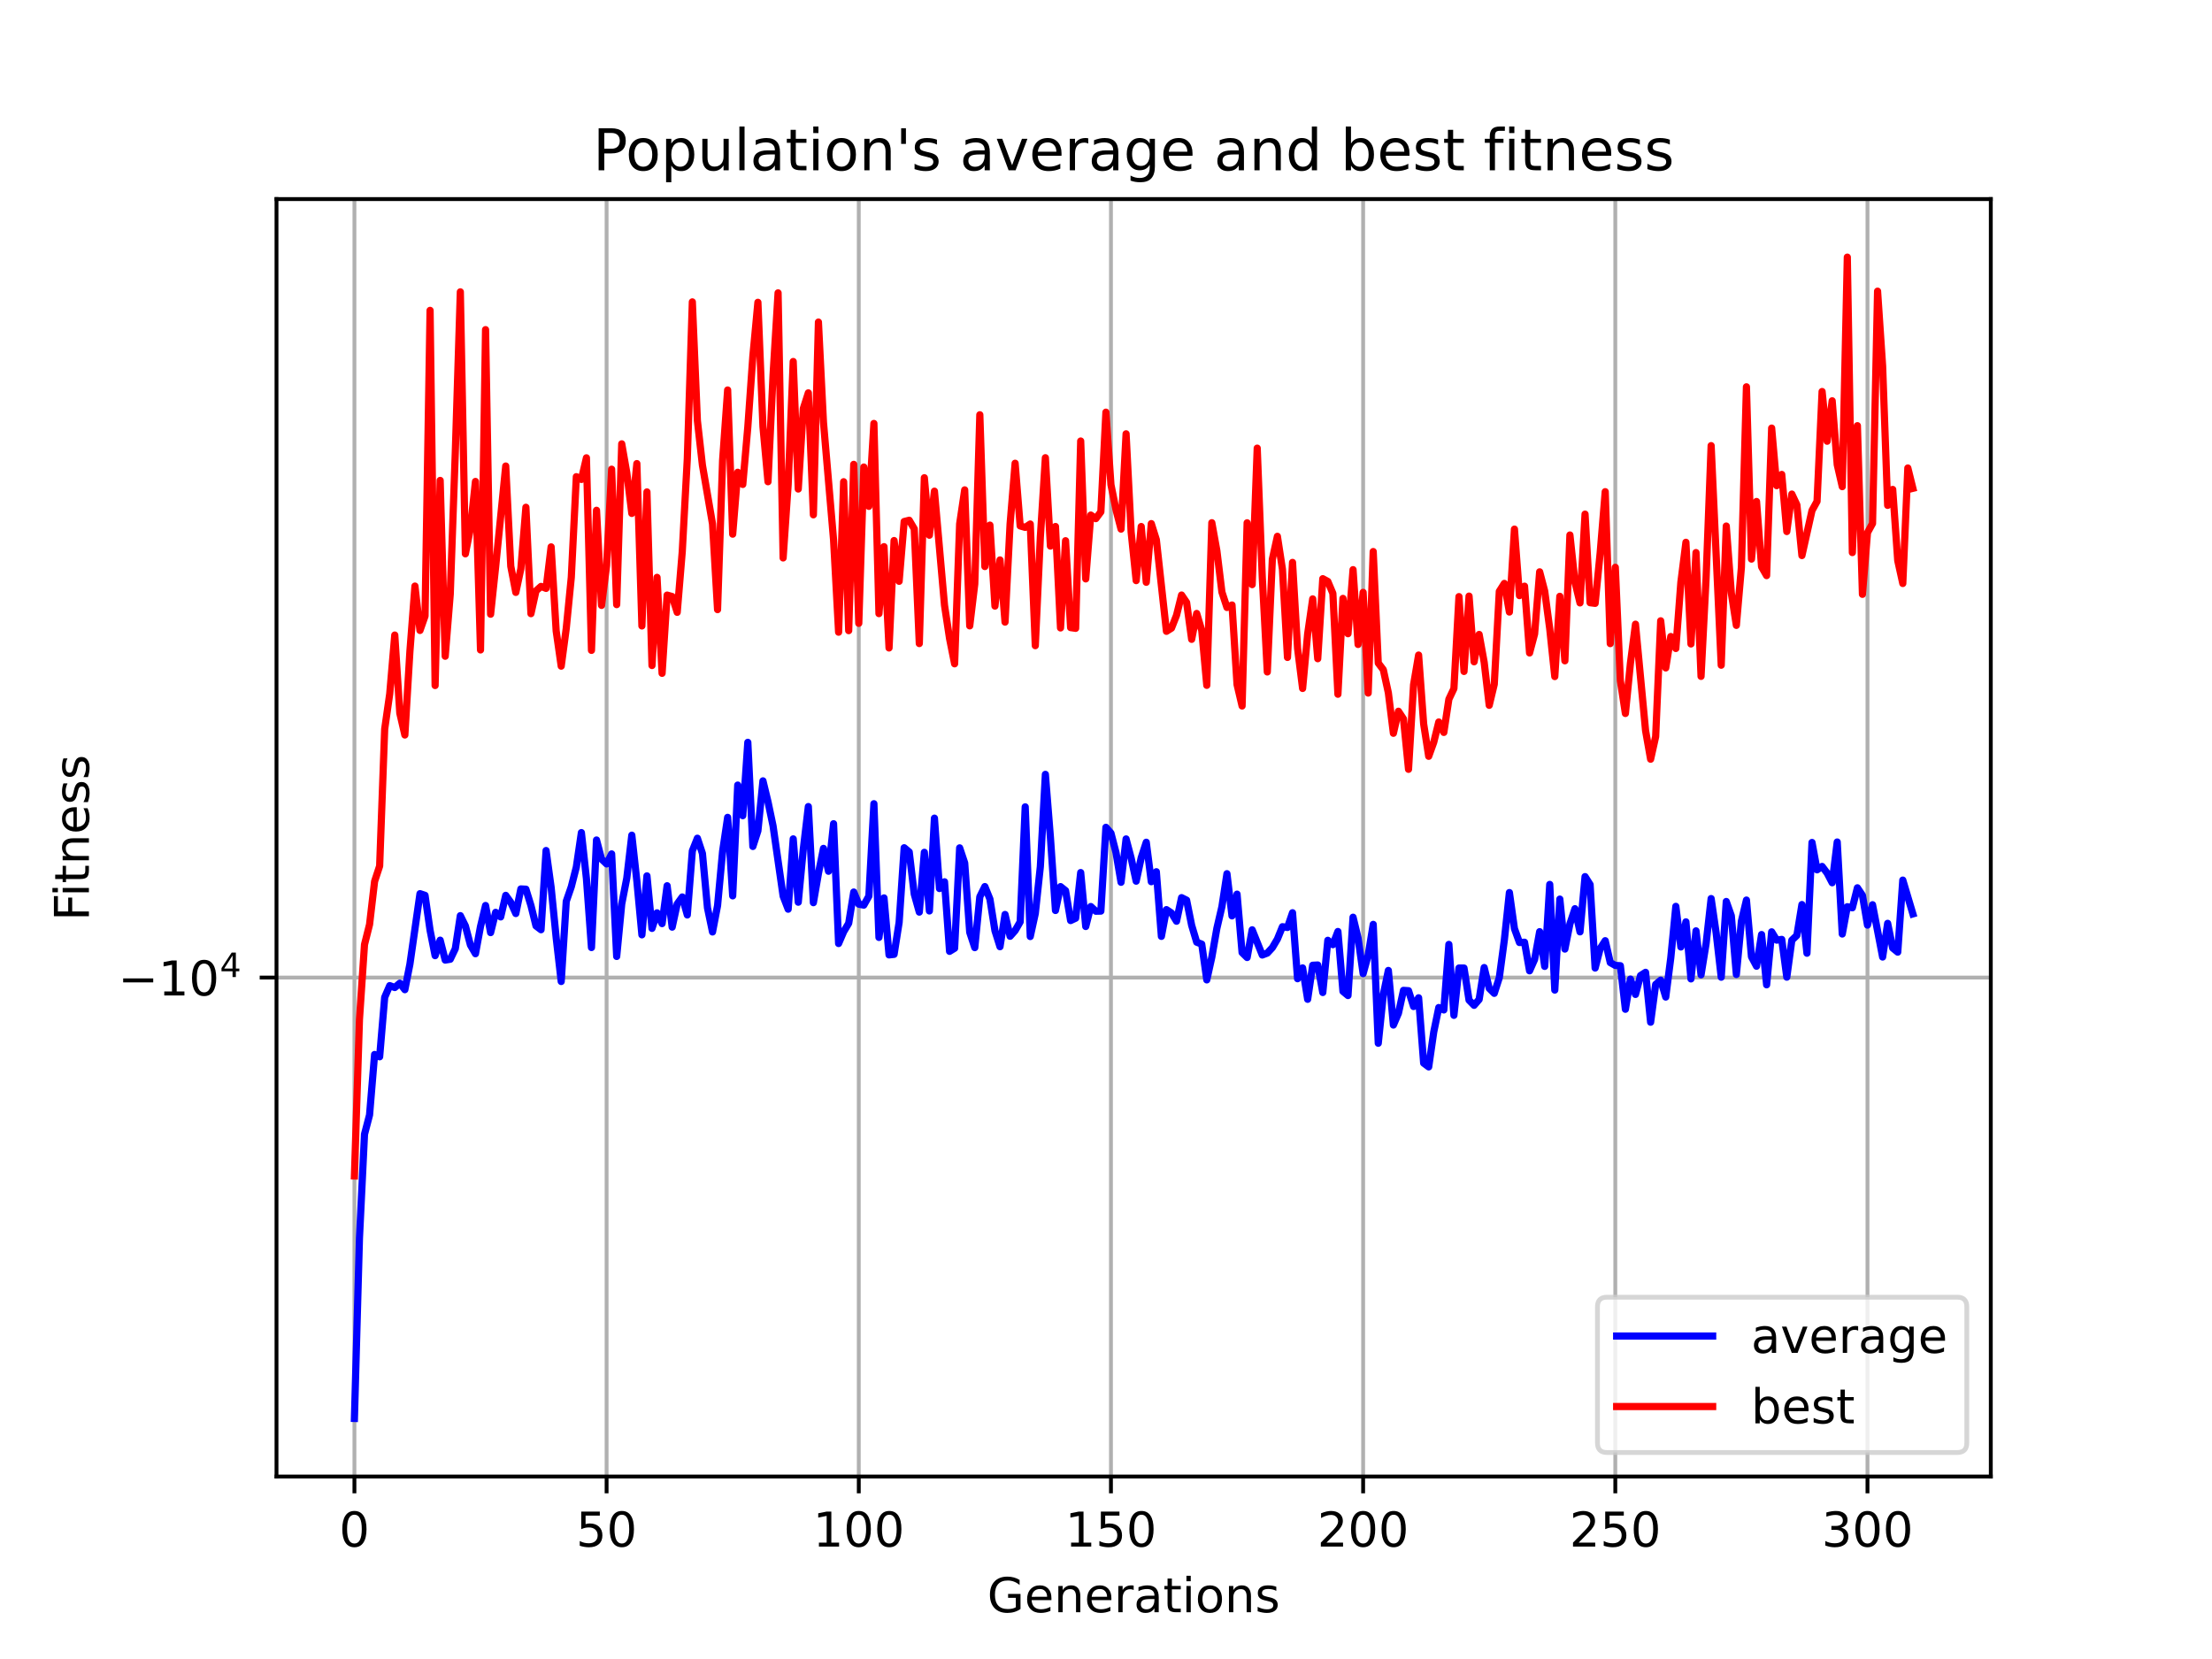 <?xml version="1.0" encoding="utf-8" standalone="no"?>
<!DOCTYPE svg PUBLIC "-//W3C//DTD SVG 1.1//EN"
  "http://www.w3.org/Graphics/SVG/1.1/DTD/svg11.dtd">
<!-- Created with matplotlib (https://matplotlib.org/) -->
<svg height="345.6pt" version="1.1" viewBox="0 0 460.8 345.6" width="460.8pt" xmlns="http://www.w3.org/2000/svg" xmlns:xlink="http://www.w3.org/1999/xlink">
 <defs>
  <style type="text/css">*{stroke-linecap:butt;stroke-linejoin:round;}</style>
 </defs>
 <g id="figure_1">
  <g id="patch_1">
   <path d="M 0 345.6 
L 460.8 345.6 
L 460.8 0 
L 0 0 
z
" style="fill:#ffffff;"/>
  </g>
  <g id="axes_1">
   <g id="patch_2">
    <path d="M 57.6 307.584 
L 414.72 307.584 
L 414.72 41.472 
L 57.6 41.472 
z
" style="fill:#ffffff;"/>
   </g>
   <g id="matplotlib.axis_1">
    <g id="xtick_1">
     <g id="line2d_1">
      <path clip-path="url(#p116de0686d)" d="M 73.833 307.584 
L 73.833 41.472 
" style="fill:none;stroke:#b0b0b0;stroke-linecap:square;stroke-width:0.8;"/>
     </g>
     <g id="line2d_2">
      <defs>
       <path d="M 0 0 
L 0 3.5 
" id="ma8dbb7204b" style="stroke:#000000;stroke-width:0.8;"/>
      </defs>
      <g>
       <use style="stroke:#000000;stroke-width:0.8;" x="73.833" xlink:href="#ma8dbb7204b" y="307.584"/>
      </g>
     </g>
     <g id="text_1">
      <!-- 0 -->
      <g transform="translate(70.651 322.182)scale(0.1 -0.1)">
       <defs>
        <path d="M 31.781 66.406 
Q 24.172 66.406 20.328 58.906 
Q 16.5 51.422 16.5 36.375 
Q 16.5 21.391 20.328 13.891 
Q 24.172 6.391 31.781 6.391 
Q 39.453 6.391 43.281 13.891 
Q 47.125 21.391 47.125 36.375 
Q 47.125 51.422 43.281 58.906 
Q 39.453 66.406 31.781 66.406 
z
M 31.781 74.219 
Q 44.047 74.219 50.516 64.516 
Q 56.984 54.828 56.984 36.375 
Q 56.984 17.969 50.516 8.266 
Q 44.047 -1.422 31.781 -1.422 
Q 19.531 -1.422 13.062 8.266 
Q 6.594 17.969 6.594 36.375 
Q 6.594 54.828 13.062 64.516 
Q 19.531 74.219 31.781 74.219 
z
" id="DejaVuSans-48"/>
       </defs>
       <use xlink:href="#DejaVuSans-48"/>
      </g>
     </g>
    </g>
    <g id="xtick_2">
     <g id="line2d_3">
      <path clip-path="url(#p116de0686d)" d="M 126.366 307.584 
L 126.366 41.472 
" style="fill:none;stroke:#b0b0b0;stroke-linecap:square;stroke-width:0.8;"/>
     </g>
     <g id="line2d_4">
      <g>
       <use style="stroke:#000000;stroke-width:0.8;" x="126.366" xlink:href="#ma8dbb7204b" y="307.584"/>
      </g>
     </g>
     <g id="text_2">
      <!-- 50 -->
      <g transform="translate(120.003 322.182)scale(0.1 -0.1)">
       <defs>
        <path d="M 10.797 72.906 
L 49.516 72.906 
L 49.516 64.594 
L 19.828 64.594 
L 19.828 46.734 
Q 21.969 47.469 24.109 47.828 
Q 26.266 48.188 28.422 48.188 
Q 40.625 48.188 47.75 41.5 
Q 54.891 34.812 54.891 23.391 
Q 54.891 11.625 47.562 5.094 
Q 40.234 -1.422 26.906 -1.422 
Q 22.312 -1.422 17.547 -0.641 
Q 12.797 0.141 7.719 1.703 
L 7.719 11.625 
Q 12.109 9.234 16.797 8.062 
Q 21.484 6.891 26.703 6.891 
Q 35.156 6.891 40.078 11.328 
Q 45.016 15.766 45.016 23.391 
Q 45.016 31 40.078 35.438 
Q 35.156 39.891 26.703 39.891 
Q 22.75 39.891 18.812 39.016 
Q 14.891 38.141 10.797 36.281 
z
" id="DejaVuSans-53"/>
       </defs>
       <use xlink:href="#DejaVuSans-53"/>
       <use x="63.623" xlink:href="#DejaVuSans-48"/>
      </g>
     </g>
    </g>
    <g id="xtick_3">
     <g id="line2d_5">
      <path clip-path="url(#p116de0686d)" d="M 178.899 307.584 
L 178.899 41.472 
" style="fill:none;stroke:#b0b0b0;stroke-linecap:square;stroke-width:0.8;"/>
     </g>
     <g id="line2d_6">
      <g>
       <use style="stroke:#000000;stroke-width:0.8;" x="178.899" xlink:href="#ma8dbb7204b" y="307.584"/>
      </g>
     </g>
     <g id="text_3">
      <!-- 100 -->
      <g transform="translate(169.355 322.182)scale(0.1 -0.1)">
       <defs>
        <path d="M 12.406 8.297 
L 28.516 8.297 
L 28.516 63.922 
L 10.984 60.406 
L 10.984 69.391 
L 28.422 72.906 
L 38.281 72.906 
L 38.281 8.297 
L 54.391 8.297 
L 54.391 0 
L 12.406 0 
z
" id="DejaVuSans-49"/>
       </defs>
       <use xlink:href="#DejaVuSans-49"/>
       <use x="63.623" xlink:href="#DejaVuSans-48"/>
       <use x="127.246" xlink:href="#DejaVuSans-48"/>
      </g>
     </g>
    </g>
    <g id="xtick_4">
     <g id="line2d_7">
      <path clip-path="url(#p116de0686d)" d="M 231.432 307.584 
L 231.432 41.472 
" style="fill:none;stroke:#b0b0b0;stroke-linecap:square;stroke-width:0.8;"/>
     </g>
     <g id="line2d_8">
      <g>
       <use style="stroke:#000000;stroke-width:0.8;" x="231.432" xlink:href="#ma8dbb7204b" y="307.584"/>
      </g>
     </g>
     <g id="text_4">
      <!-- 150 -->
      <g transform="translate(221.888 322.182)scale(0.1 -0.1)">
       <use xlink:href="#DejaVuSans-49"/>
       <use x="63.623" xlink:href="#DejaVuSans-53"/>
       <use x="127.246" xlink:href="#DejaVuSans-48"/>
      </g>
     </g>
    </g>
    <g id="xtick_5">
     <g id="line2d_9">
      <path clip-path="url(#p116de0686d)" d="M 283.965 307.584 
L 283.965 41.472 
" style="fill:none;stroke:#b0b0b0;stroke-linecap:square;stroke-width:0.8;"/>
     </g>
     <g id="line2d_10">
      <g>
       <use style="stroke:#000000;stroke-width:0.8;" x="283.965" xlink:href="#ma8dbb7204b" y="307.584"/>
      </g>
     </g>
     <g id="text_5">
      <!-- 200 -->
      <g transform="translate(274.421 322.182)scale(0.1 -0.1)">
       <defs>
        <path d="M 19.188 8.297 
L 53.609 8.297 
L 53.609 0 
L 7.328 0 
L 7.328 8.297 
Q 12.938 14.109 22.625 23.891 
Q 32.328 33.688 34.812 36.531 
Q 39.547 41.844 41.422 45.531 
Q 43.312 49.219 43.312 52.781 
Q 43.312 58.594 39.234 62.25 
Q 35.156 65.922 28.609 65.922 
Q 23.969 65.922 18.812 64.312 
Q 13.672 62.703 7.812 59.422 
L 7.812 69.391 
Q 13.766 71.781 18.938 73 
Q 24.125 74.219 28.422 74.219 
Q 39.75 74.219 46.484 68.547 
Q 53.219 62.891 53.219 53.422 
Q 53.219 48.922 51.531 44.891 
Q 49.859 40.875 45.406 35.406 
Q 44.188 33.984 37.641 27.219 
Q 31.109 20.453 19.188 8.297 
z
" id="DejaVuSans-50"/>
       </defs>
       <use xlink:href="#DejaVuSans-50"/>
       <use x="63.623" xlink:href="#DejaVuSans-48"/>
       <use x="127.246" xlink:href="#DejaVuSans-48"/>
      </g>
     </g>
    </g>
    <g id="xtick_6">
     <g id="line2d_11">
      <path clip-path="url(#p116de0686d)" d="M 336.498 307.584 
L 336.498 41.472 
" style="fill:none;stroke:#b0b0b0;stroke-linecap:square;stroke-width:0.8;"/>
     </g>
     <g id="line2d_12">
      <g>
       <use style="stroke:#000000;stroke-width:0.8;" x="336.498" xlink:href="#ma8dbb7204b" y="307.584"/>
      </g>
     </g>
     <g id="text_6">
      <!-- 250 -->
      <g transform="translate(326.954 322.182)scale(0.1 -0.1)">
       <use xlink:href="#DejaVuSans-50"/>
       <use x="63.623" xlink:href="#DejaVuSans-53"/>
       <use x="127.246" xlink:href="#DejaVuSans-48"/>
      </g>
     </g>
    </g>
    <g id="xtick_7">
     <g id="line2d_13">
      <path clip-path="url(#p116de0686d)" d="M 389.031 307.584 
L 389.031 41.472 
" style="fill:none;stroke:#b0b0b0;stroke-linecap:square;stroke-width:0.8;"/>
     </g>
     <g id="line2d_14">
      <g>
       <use style="stroke:#000000;stroke-width:0.8;" x="389.031" xlink:href="#ma8dbb7204b" y="307.584"/>
      </g>
     </g>
     <g id="text_7">
      <!-- 300 -->
      <g transform="translate(379.488 322.182)scale(0.1 -0.1)">
       <defs>
        <path d="M 40.578 39.312 
Q 47.656 37.797 51.625 33 
Q 55.609 28.219 55.609 21.188 
Q 55.609 10.406 48.188 4.484 
Q 40.766 -1.422 27.094 -1.422 
Q 22.516 -1.422 17.656 -0.516 
Q 12.797 0.391 7.625 2.203 
L 7.625 11.719 
Q 11.719 9.328 16.594 8.109 
Q 21.484 6.891 26.812 6.891 
Q 36.078 6.891 40.938 10.547 
Q 45.797 14.203 45.797 21.188 
Q 45.797 27.641 41.281 31.266 
Q 36.766 34.906 28.719 34.906 
L 20.219 34.906 
L 20.219 43.016 
L 29.109 43.016 
Q 36.375 43.016 40.234 45.922 
Q 44.094 48.828 44.094 54.297 
Q 44.094 59.906 40.109 62.906 
Q 36.141 65.922 28.719 65.922 
Q 24.656 65.922 20.016 65.031 
Q 15.375 64.156 9.812 62.312 
L 9.812 71.094 
Q 15.438 72.656 20.344 73.438 
Q 25.25 74.219 29.594 74.219 
Q 40.828 74.219 47.359 69.109 
Q 53.906 64.016 53.906 55.328 
Q 53.906 49.266 50.438 45.094 
Q 46.969 40.922 40.578 39.312 
z
" id="DejaVuSans-51"/>
       </defs>
       <use xlink:href="#DejaVuSans-51"/>
       <use x="63.623" xlink:href="#DejaVuSans-48"/>
       <use x="127.246" xlink:href="#DejaVuSans-48"/>
      </g>
     </g>
    </g>
    <g id="text_8">
     <!-- Generations -->
     <g transform="translate(205.662 335.861)scale(0.1 -0.1)">
      <defs>
       <path d="M 59.516 10.406 
L 59.516 29.984 
L 43.406 29.984 
L 43.406 38.094 
L 69.281 38.094 
L 69.281 6.781 
Q 63.578 2.734 56.688 0.656 
Q 49.812 -1.422 42 -1.422 
Q 24.906 -1.422 15.25 8.562 
Q 5.609 18.562 5.609 36.375 
Q 5.609 54.25 15.25 64.234 
Q 24.906 74.219 42 74.219 
Q 49.125 74.219 55.547 72.453 
Q 61.969 70.703 67.391 67.281 
L 67.391 56.781 
Q 61.922 61.422 55.766 63.766 
Q 49.609 66.109 42.828 66.109 
Q 29.438 66.109 22.719 58.641 
Q 16.016 51.172 16.016 36.375 
Q 16.016 21.625 22.719 14.156 
Q 29.438 6.688 42.828 6.688 
Q 48.047 6.688 52.141 7.594 
Q 56.25 8.5 59.516 10.406 
z
" id="DejaVuSans-71"/>
       <path d="M 56.203 29.594 
L 56.203 25.203 
L 14.891 25.203 
Q 15.484 15.922 20.484 11.062 
Q 25.484 6.203 34.422 6.203 
Q 39.594 6.203 44.453 7.469 
Q 49.312 8.734 54.109 11.281 
L 54.109 2.781 
Q 49.266 0.734 44.188 -0.344 
Q 39.109 -1.422 33.891 -1.422 
Q 20.797 -1.422 13.156 6.188 
Q 5.516 13.812 5.516 26.812 
Q 5.516 40.234 12.766 48.109 
Q 20.016 56 32.328 56 
Q 43.359 56 49.781 48.891 
Q 56.203 41.797 56.203 29.594 
z
M 47.219 32.234 
Q 47.125 39.594 43.094 43.984 
Q 39.062 48.391 32.422 48.391 
Q 24.906 48.391 20.391 44.141 
Q 15.875 39.891 15.188 32.172 
z
" id="DejaVuSans-101"/>
       <path d="M 54.891 33.016 
L 54.891 0 
L 45.906 0 
L 45.906 32.719 
Q 45.906 40.484 42.875 44.328 
Q 39.844 48.188 33.797 48.188 
Q 26.516 48.188 22.312 43.547 
Q 18.109 38.922 18.109 30.906 
L 18.109 0 
L 9.078 0 
L 9.078 54.688 
L 18.109 54.688 
L 18.109 46.188 
Q 21.344 51.125 25.703 53.562 
Q 30.078 56 35.797 56 
Q 45.219 56 50.047 50.172 
Q 54.891 44.344 54.891 33.016 
z
" id="DejaVuSans-110"/>
       <path d="M 41.109 46.297 
Q 39.594 47.172 37.812 47.578 
Q 36.031 48 33.891 48 
Q 26.266 48 22.188 43.047 
Q 18.109 38.094 18.109 28.812 
L 18.109 0 
L 9.078 0 
L 9.078 54.688 
L 18.109 54.688 
L 18.109 46.188 
Q 20.953 51.172 25.484 53.578 
Q 30.031 56 36.531 56 
Q 37.453 56 38.578 55.875 
Q 39.703 55.766 41.062 55.516 
z
" id="DejaVuSans-114"/>
       <path d="M 34.281 27.484 
Q 23.391 27.484 19.188 25 
Q 14.984 22.516 14.984 16.5 
Q 14.984 11.719 18.141 8.906 
Q 21.297 6.109 26.703 6.109 
Q 34.188 6.109 38.703 11.406 
Q 43.219 16.703 43.219 25.484 
L 43.219 27.484 
z
M 52.203 31.203 
L 52.203 0 
L 43.219 0 
L 43.219 8.297 
Q 40.141 3.328 35.547 0.953 
Q 30.953 -1.422 24.312 -1.422 
Q 15.922 -1.422 10.953 3.297 
Q 6 8.016 6 15.922 
Q 6 25.141 12.172 29.828 
Q 18.359 34.516 30.609 34.516 
L 43.219 34.516 
L 43.219 35.406 
Q 43.219 41.609 39.141 45 
Q 35.062 48.391 27.688 48.391 
Q 23 48.391 18.547 47.266 
Q 14.109 46.141 10.016 43.891 
L 10.016 52.203 
Q 14.938 54.109 19.578 55.047 
Q 24.219 56 28.609 56 
Q 40.484 56 46.344 49.844 
Q 52.203 43.703 52.203 31.203 
z
" id="DejaVuSans-97"/>
       <path d="M 18.312 70.219 
L 18.312 54.688 
L 36.812 54.688 
L 36.812 47.703 
L 18.312 47.703 
L 18.312 18.016 
Q 18.312 11.328 20.141 9.422 
Q 21.969 7.516 27.594 7.516 
L 36.812 7.516 
L 36.812 0 
L 27.594 0 
Q 17.188 0 13.234 3.875 
Q 9.281 7.766 9.281 18.016 
L 9.281 47.703 
L 2.688 47.703 
L 2.688 54.688 
L 9.281 54.688 
L 9.281 70.219 
z
" id="DejaVuSans-116"/>
       <path d="M 9.422 54.688 
L 18.406 54.688 
L 18.406 0 
L 9.422 0 
z
M 9.422 75.984 
L 18.406 75.984 
L 18.406 64.594 
L 9.422 64.594 
z
" id="DejaVuSans-105"/>
       <path d="M 30.609 48.391 
Q 23.391 48.391 19.188 42.75 
Q 14.984 37.109 14.984 27.297 
Q 14.984 17.484 19.156 11.844 
Q 23.344 6.203 30.609 6.203 
Q 37.797 6.203 41.984 11.859 
Q 46.188 17.531 46.188 27.297 
Q 46.188 37.016 41.984 42.703 
Q 37.797 48.391 30.609 48.391 
z
M 30.609 56 
Q 42.328 56 49.016 48.375 
Q 55.719 40.766 55.719 27.297 
Q 55.719 13.875 49.016 6.219 
Q 42.328 -1.422 30.609 -1.422 
Q 18.844 -1.422 12.172 6.219 
Q 5.516 13.875 5.516 27.297 
Q 5.516 40.766 12.172 48.375 
Q 18.844 56 30.609 56 
z
" id="DejaVuSans-111"/>
       <path d="M 44.281 53.078 
L 44.281 44.578 
Q 40.484 46.531 36.375 47.5 
Q 32.281 48.484 27.875 48.484 
Q 21.188 48.484 17.844 46.438 
Q 14.5 44.391 14.5 40.281 
Q 14.5 37.156 16.891 35.375 
Q 19.281 33.594 26.516 31.984 
L 29.594 31.297 
Q 39.156 29.25 43.188 25.516 
Q 47.219 21.781 47.219 15.094 
Q 47.219 7.469 41.188 3.016 
Q 35.156 -1.422 24.609 -1.422 
Q 20.219 -1.422 15.453 -0.562 
Q 10.688 0.297 5.422 2 
L 5.422 11.281 
Q 10.406 8.688 15.234 7.391 
Q 20.062 6.109 24.812 6.109 
Q 31.156 6.109 34.562 8.281 
Q 37.984 10.453 37.984 14.406 
Q 37.984 18.062 35.516 20.016 
Q 33.062 21.969 24.703 23.781 
L 21.578 24.516 
Q 13.234 26.266 9.516 29.906 
Q 5.812 33.547 5.812 39.891 
Q 5.812 47.609 11.281 51.797 
Q 16.75 56 26.812 56 
Q 31.781 56 36.172 55.266 
Q 40.578 54.547 44.281 53.078 
z
" id="DejaVuSans-115"/>
      </defs>
      <use xlink:href="#DejaVuSans-71"/>
      <use x="77.49" xlink:href="#DejaVuSans-101"/>
      <use x="139.014" xlink:href="#DejaVuSans-110"/>
      <use x="202.393" xlink:href="#DejaVuSans-101"/>
      <use x="263.916" xlink:href="#DejaVuSans-114"/>
      <use x="305.029" xlink:href="#DejaVuSans-97"/>
      <use x="366.309" xlink:href="#DejaVuSans-116"/>
      <use x="405.518" xlink:href="#DejaVuSans-105"/>
      <use x="433.301" xlink:href="#DejaVuSans-111"/>
      <use x="494.482" xlink:href="#DejaVuSans-110"/>
      <use x="557.861" xlink:href="#DejaVuSans-115"/>
     </g>
    </g>
   </g>
   <g id="matplotlib.axis_2">
    <g id="ytick_1">
     <g id="line2d_15">
      <path clip-path="url(#p116de0686d)" d="M 57.6 203.638 
L 414.72 203.638 
" style="fill:none;stroke:#b0b0b0;stroke-linecap:square;stroke-width:0.8;"/>
     </g>
     <g id="line2d_16">
      <defs>
       <path d="M 0 0 
L -3.5 0 
" id="mc0cfc64991" style="stroke:#000000;stroke-width:0.8;"/>
      </defs>
      <g>
       <use style="stroke:#000000;stroke-width:0.8;" x="57.6" xlink:href="#mc0cfc64991" y="203.638"/>
      </g>
     </g>
     <g id="text_9">
      <!-- $\mathdefault{-10^{4}}$ -->
      <g transform="translate(24.6 207.438)scale(0.1 -0.1)">
       <defs>
        <path d="M 10.594 35.5 
L 73.188 35.5 
L 73.188 27.203 
L 10.594 27.203 
z
" id="DejaVuSans-8722"/>
        <path d="M 37.797 64.312 
L 12.891 25.391 
L 37.797 25.391 
z
M 35.203 72.906 
L 47.609 72.906 
L 47.609 25.391 
L 58.016 25.391 
L 58.016 17.188 
L 47.609 17.188 
L 47.609 0 
L 37.797 0 
L 37.797 17.188 
L 4.891 17.188 
L 4.891 26.703 
z
" id="DejaVuSans-52"/>
       </defs>
       <use transform="translate(0 0.684)" xlink:href="#DejaVuSans-8722"/>
       <use transform="translate(83.789 0.684)" xlink:href="#DejaVuSans-49"/>
       <use transform="translate(147.412 0.684)" xlink:href="#DejaVuSans-48"/>
       <use transform="translate(211.992 38.966)scale(0.7)" xlink:href="#DejaVuSans-52"/>
      </g>
     </g>
    </g>
    <g id="text_10">
     <!-- Fitness -->
     <g transform="translate(18.52 191.845)rotate(-90)scale(0.1 -0.1)">
      <defs>
       <path d="M 9.812 72.906 
L 51.703 72.906 
L 51.703 64.594 
L 19.672 64.594 
L 19.672 43.109 
L 48.578 43.109 
L 48.578 34.812 
L 19.672 34.812 
L 19.672 0 
L 9.812 0 
z
" id="DejaVuSans-70"/>
      </defs>
      <use xlink:href="#DejaVuSans-70"/>
      <use x="50.27" xlink:href="#DejaVuSans-105"/>
      <use x="78.053" xlink:href="#DejaVuSans-116"/>
      <use x="117.262" xlink:href="#DejaVuSans-110"/>
      <use x="180.641" xlink:href="#DejaVuSans-101"/>
      <use x="242.164" xlink:href="#DejaVuSans-115"/>
      <use x="294.264" xlink:href="#DejaVuSans-115"/>
     </g>
    </g>
   </g>
   <g id="line2d_17">
    <path clip-path="url(#p116de0686d)" d="M 73.833 295.488 
L 74.883 257.876 
L 75.934 236.287 
L 76.985 232.258 
L 78.035 219.669 
L 79.086 220.147 
L 80.137 207.759 
L 81.187 205.323 
L 82.238 205.718 
L 83.289 204.814 
L 84.339 206.169 
L 85.39 200.857 
L 87.491 186.167 
L 88.542 186.515 
L 89.593 193.797 
L 90.643 199.079 
L 91.694 195.856 
L 92.745 200.001 
L 93.795 199.827 
L 94.846 197.631 
L 95.897 190.749 
L 96.947 192.885 
L 97.998 196.862 
L 99.049 198.679 
L 100.099 192.998 
L 101.15 188.632 
L 102.201 194.28 
L 103.251 190.059 
L 104.302 191.012 
L 105.353 186.521 
L 106.403 187.977 
L 107.454 190.305 
L 108.505 185.182 
L 109.555 185.234 
L 110.606 188.633 
L 111.657 192.881 
L 112.707 193.681 
L 113.758 177.182 
L 114.809 184.854 
L 115.859 195.32 
L 116.91 204.462 
L 117.961 187.766 
L 119.011 184.723 
L 120.062 180.606 
L 121.113 173.443 
L 122.163 183.031 
L 123.214 197.39 
L 124.265 174.986 
L 125.315 178.972 
L 126.366 179.971 
L 127.416 177.885 
L 128.467 199.246 
L 129.518 188.319 
L 130.568 182.948 
L 131.619 173.986 
L 132.67 183.548 
L 133.72 194.742 
L 134.771 182.462 
L 135.822 193.401 
L 136.872 190.162 
L 137.923 192.404 
L 138.974 184.519 
L 140.024 193.137 
L 141.075 188.309 
L 142.126 186.856 
L 143.176 190.602 
L 144.227 177.256 
L 145.278 174.616 
L 146.328 177.796 
L 147.379 189.113 
L 148.43 194.145 
L 149.48 188.66 
L 150.531 177.339 
L 151.582 170.273 
L 152.632 186.624 
L 153.683 163.546 
L 154.734 169.918 
L 155.784 154.643 
L 156.835 176.331 
L 157.886 173.08 
L 158.936 162.67 
L 159.987 167.025 
L 161.038 172.037 
L 163.139 186.673 
L 164.19 189.4 
L 165.24 174.755 
L 166.291 187.945 
L 167.342 176.899 
L 168.392 168.023 
L 169.443 188.042 
L 170.494 181.967 
L 171.544 176.736 
L 172.595 181.499 
L 173.646 171.6 
L 174.696 196.551 
L 175.747 194.095 
L 176.798 192.337 
L 177.848 185.826 
L 178.899 188.357 
L 179.95 188.55 
L 181 186.68 
L 182.051 167.43 
L 183.102 195.284 
L 184.152 187.052 
L 185.203 198.924 
L 186.254 198.808 
L 187.304 192.15 
L 188.355 176.6 
L 189.406 177.481 
L 190.456 186.272 
L 191.507 190.008 
L 192.558 177.552 
L 193.608 189.769 
L 194.659 170.436 
L 195.71 185.1 
L 196.76 183.694 
L 197.811 198.182 
L 198.862 197.541 
L 199.912 176.625 
L 200.963 179.777 
L 202.013 194.22 
L 203.064 197.407 
L 204.115 186.81 
L 205.165 184.689 
L 206.216 187.281 
L 207.267 193.881 
L 208.317 197.217 
L 209.368 190.501 
L 210.419 195.044 
L 211.469 193.863 
L 212.52 192.034 
L 213.571 168.083 
L 214.621 195.094 
L 215.672 190.302 
L 216.723 180.532 
L 217.773 161.312 
L 218.824 174.476 
L 219.875 189.672 
L 220.925 184.698 
L 221.976 185.538 
L 223.027 191.767 
L 224.077 191.277 
L 225.128 181.77 
L 226.179 193.006 
L 227.229 188.845 
L 228.28 189.823 
L 229.331 189.799 
L 230.381 172.344 
L 231.432 173.555 
L 232.483 177.621 
L 233.533 183.797 
L 234.584 174.764 
L 235.635 178.744 
L 236.685 183.564 
L 237.736 178.681 
L 238.787 175.456 
L 239.837 183.678 
L 240.888 181.601 
L 241.939 195.064 
L 242.989 189.494 
L 244.04 190.185 
L 245.091 191.908 
L 246.141 186.998 
L 247.192 187.522 
L 248.243 192.761 
L 249.293 196.271 
L 250.344 196.678 
L 251.395 204.128 
L 252.445 199.392 
L 253.496 193.39 
L 254.547 188.869 
L 255.597 182.009 
L 256.648 190.794 
L 257.699 186.271 
L 258.749 198.437 
L 259.8 199.466 
L 260.851 193.697 
L 262.952 198.947 
L 264.003 198.546 
L 265.053 197.411 
L 266.104 195.629 
L 267.155 193.05 
L 268.205 193.21 
L 269.256 190.142 
L 270.307 203.883 
L 271.357 201.635 
L 272.408 208.171 
L 273.459 201.082 
L 274.509 201.026 
L 275.56 206.757 
L 276.61 195.883 
L 277.661 196.792 
L 278.712 194.047 
L 279.762 206.514 
L 280.813 207.387 
L 281.864 191.074 
L 282.914 195.424 
L 283.965 202.825 
L 285.016 198.978 
L 286.066 192.567 
L 287.117 217.326 
L 288.168 207.201 
L 289.218 202.164 
L 290.269 213.533 
L 291.32 211.078 
L 292.37 206.311 
L 293.421 206.382 
L 294.472 209.677 
L 295.522 207.86 
L 296.573 221.465 
L 297.624 222.252 
L 298.674 214.986 
L 299.725 209.885 
L 300.776 210.391 
L 301.826 196.738 
L 302.877 211.512 
L 303.928 201.66 
L 304.978 201.661 
L 306.029 208.349 
L 307.08 209.424 
L 308.13 208.209 
L 309.181 201.561 
L 310.232 205.892 
L 311.282 206.93 
L 312.333 203.655 
L 313.384 195.807 
L 314.434 185.933 
L 315.485 193.449 
L 316.536 196.343 
L 317.586 196.284 
L 318.637 202.244 
L 319.688 199.865 
L 320.738 194.081 
L 321.789 201.317 
L 322.84 184.242 
L 323.89 206.251 
L 324.941 187.302 
L 325.992 197.71 
L 327.042 192.456 
L 328.093 189.298 
L 329.144 194.122 
L 330.194 182.616 
L 331.245 184.275 
L 332.296 201.658 
L 333.346 197.602 
L 334.397 195.965 
L 335.448 200.522 
L 336.498 201.113 
L 337.549 201.174 
L 338.6 210.247 
L 339.65 203.962 
L 340.701 207.158 
L 341.752 203.226 
L 342.802 202.556 
L 343.853 212.944 
L 344.904 205.076 
L 345.954 204.19 
L 347.005 207.702 
L 348.055 199.531 
L 349.106 188.814 
L 350.157 197.27 
L 351.207 192.04 
L 352.258 203.925 
L 353.309 193.914 
L 354.359 203.076 
L 355.41 196.573 
L 356.461 187.188 
L 357.511 194.387 
L 358.562 203.569 
L 359.613 187.797 
L 360.663 190.769 
L 361.714 202.996 
L 362.765 191.909 
L 363.815 187.501 
L 364.866 199.31 
L 365.917 201.282 
L 366.967 194.683 
L 368.018 205.151 
L 369.069 194.118 
L 370.119 195.844 
L 371.17 195.696 
L 372.221 203.56 
L 373.271 195.867 
L 374.322 194.857 
L 375.373 188.434 
L 376.423 198.572 
L 377.474 175.501 
L 378.525 181.201 
L 379.575 180.495 
L 380.626 181.876 
L 381.677 183.892 
L 382.727 175.403 
L 383.778 194.571 
L 384.829 188.888 
L 385.879 189.107 
L 386.93 184.946 
L 387.981 186.519 
L 389.031 192.716 
L 390.082 188.474 
L 392.183 199.364 
L 393.234 192.35 
L 394.285 197.491 
L 395.335 198.346 
L 396.386 183.342 
L 398.487 190.382 
L 398.487 190.382 
" style="fill:none;stroke:#0000ff;stroke-linecap:square;stroke-width:1.5;"/>
   </g>
   <g id="line2d_18">
    <path clip-path="url(#p116de0686d)" d="M 73.833 244.973 
L 74.883 212.354 
L 75.934 196.767 
L 76.985 192.582 
L 78.035 183.611 
L 79.086 180.408 
L 80.137 151.883 
L 81.187 144.527 
L 82.238 132.294 
L 83.289 148.573 
L 84.339 153.113 
L 85.39 135.709 
L 86.441 122.092 
L 87.491 131.334 
L 88.542 128.331 
L 89.593 64.657 
L 90.643 142.807 
L 91.694 100.08 
L 92.745 136.705 
L 93.795 123.782 
L 94.846 94.248 
L 95.897 60.8 
L 96.947 115.373 
L 97.998 110.056 
L 99.049 100.297 
L 100.099 135.395 
L 101.15 68.67 
L 102.201 127.952 
L 103.251 118.074 
L 105.353 97.084 
L 106.403 117.954 
L 107.454 123.406 
L 108.505 118.477 
L 109.555 105.676 
L 110.606 127.836 
L 111.657 123.091 
L 112.707 122.158 
L 113.758 122.571 
L 114.809 113.925 
L 115.859 131.426 
L 116.91 138.77 
L 117.961 130.889 
L 119.011 120.268 
L 120.062 99.303 
L 121.113 99.876 
L 122.163 95.372 
L 123.214 135.482 
L 124.265 106.303 
L 125.315 126.115 
L 126.366 117.801 
L 127.416 97.745 
L 128.467 125.953 
L 129.518 92.46 
L 130.568 98.455 
L 131.619 106.953 
L 132.67 96.574 
L 133.72 130.393 
L 134.771 102.477 
L 135.822 138.639 
L 136.872 120.277 
L 137.923 140.265 
L 138.974 123.971 
L 140.024 124.266 
L 141.075 127.559 
L 142.126 114.916 
L 143.176 95.598 
L 144.227 62.891 
L 145.278 87.614 
L 146.328 96.915 
L 148.43 109.147 
L 149.48 126.996 
L 150.531 95.903 
L 151.582 81.242 
L 152.632 111.276 
L 153.683 98.381 
L 154.734 100.919 
L 155.784 88.94 
L 156.835 74.195 
L 157.886 62.98 
L 158.936 88.879 
L 159.987 100.351 
L 161.038 78.184 
L 162.088 61.01 
L 163.139 116.226 
L 164.19 100.915 
L 165.24 75.309 
L 166.291 101.872 
L 167.342 85.115 
L 168.392 81.842 
L 169.443 107.244 
L 170.494 67.094 
L 171.544 87.993 
L 173.646 112.454 
L 174.696 131.697 
L 175.747 100.354 
L 176.798 131.376 
L 177.848 96.735 
L 178.899 129.852 
L 179.95 97.294 
L 181 105.481 
L 182.051 88.215 
L 183.102 127.827 
L 184.152 113.879 
L 185.203 134.981 
L 186.254 112.607 
L 187.304 121.096 
L 188.355 108.643 
L 189.406 108.38 
L 190.456 110.167 
L 191.507 134.066 
L 192.558 99.523 
L 193.608 111.495 
L 194.659 102.323 
L 196.76 126.103 
L 197.811 133.026 
L 198.862 138.285 
L 199.912 109.138 
L 200.963 102.053 
L 202.013 130.383 
L 203.064 121.641 
L 204.115 86.403 
L 205.165 118.021 
L 206.216 109.389 
L 207.267 126.257 
L 208.317 116.648 
L 209.368 129.595 
L 210.419 109.187 
L 211.469 96.506 
L 212.52 109.556 
L 213.571 109.864 
L 214.621 109.162 
L 215.672 134.503 
L 216.723 111.887 
L 217.773 95.352 
L 218.824 113.759 
L 219.875 109.678 
L 220.925 130.811 
L 221.976 112.645 
L 223.027 130.74 
L 224.077 130.891 
L 225.128 91.875 
L 226.179 120.594 
L 227.229 107.295 
L 228.28 108.036 
L 229.331 106.623 
L 230.381 85.868 
L 231.432 100.966 
L 232.483 106.2 
L 233.533 110.224 
L 234.584 90.372 
L 235.635 110.814 
L 236.685 120.95 
L 237.736 109.685 
L 238.787 121.297 
L 239.837 109.081 
L 240.888 112.438 
L 242.989 131.515 
L 244.04 130.854 
L 245.091 128.177 
L 246.141 123.956 
L 247.192 125.505 
L 248.243 133.185 
L 249.293 127.795 
L 250.344 131.328 
L 251.395 142.768 
L 252.445 108.892 
L 253.496 114.724 
L 254.547 123.338 
L 255.597 126.547 
L 256.648 126.032 
L 257.699 142.597 
L 258.749 147.07 
L 259.8 108.911 
L 260.851 121.786 
L 261.901 93.357 
L 262.952 120.198 
L 264.003 139.979 
L 265.053 116.493 
L 266.104 111.723 
L 267.155 118.587 
L 268.205 136.956 
L 269.256 117.158 
L 270.307 135.064 
L 271.357 143.417 
L 272.408 132.058 
L 273.459 124.762 
L 274.509 137.22 
L 275.56 120.553 
L 276.61 121.128 
L 277.661 123.618 
L 278.712 144.621 
L 279.762 124.66 
L 280.813 132.011 
L 281.864 118.671 
L 282.914 134.252 
L 283.965 123.399 
L 285.016 144.375 
L 286.066 114.898 
L 287.117 138.128 
L 288.168 139.511 
L 289.218 144.316 
L 290.269 152.754 
L 291.32 148.165 
L 292.37 149.761 
L 293.421 160.26 
L 294.472 142.643 
L 295.522 136.46 
L 296.573 150.809 
L 297.624 157.55 
L 298.674 154.635 
L 299.725 150.4 
L 300.776 152.576 
L 301.826 145.661 
L 302.877 143.439 
L 303.928 124.287 
L 304.978 139.872 
L 306.029 124.181 
L 307.08 137.861 
L 308.13 132.163 
L 309.181 137.965 
L 310.232 146.928 
L 311.282 142.544 
L 312.333 123.19 
L 313.384 121.535 
L 314.434 127.497 
L 315.485 110.227 
L 316.536 124.078 
L 317.586 122.11 
L 318.637 136.02 
L 319.688 132.054 
L 320.738 119.123 
L 321.789 123.139 
L 322.84 131.005 
L 323.89 140.939 
L 324.941 124.224 
L 325.992 137.659 
L 327.042 111.451 
L 328.093 121.247 
L 329.144 125.596 
L 330.194 107.105 
L 331.245 125.555 
L 332.296 125.691 
L 333.346 115.164 
L 334.397 102.428 
L 335.448 134.075 
L 336.498 118.18 
L 337.549 141.81 
L 338.6 148.63 
L 339.65 138.137 
L 340.701 130.03 
L 342.802 152.19 
L 343.853 158.156 
L 344.904 153.453 
L 345.954 129.325 
L 347.005 139.143 
L 348.055 132.6 
L 349.106 135.091 
L 350.157 121.296 
L 351.207 112.972 
L 352.258 134.148 
L 353.309 115.112 
L 354.359 140.902 
L 355.41 120.439 
L 356.461 92.835 
L 358.562 138.574 
L 359.613 109.585 
L 360.663 123.536 
L 361.714 130.276 
L 362.765 118.194 
L 363.815 80.584 
L 364.866 116.467 
L 365.917 104.473 
L 366.967 118.077 
L 368.018 119.908 
L 369.069 89.181 
L 370.119 101.172 
L 371.17 98.832 
L 372.221 110.725 
L 373.271 102.926 
L 374.322 105.169 
L 375.373 115.732 
L 377.474 106.35 
L 378.525 104.442 
L 379.575 81.56 
L 380.626 91.917 
L 381.677 83.496 
L 382.727 96.796 
L 383.778 101.375 
L 384.829 53.568 
L 385.879 115.111 
L 386.93 88.68 
L 387.981 123.81 
L 389.031 110.963 
L 390.082 109.046 
L 391.133 60.654 
L 392.183 76.25 
L 393.234 105.277 
L 394.285 101.957 
L 395.335 116.782 
L 396.386 121.549 
L 397.437 97.491 
L 398.487 101.726 
L 398.487 101.726 
" style="fill:none;stroke:#ff0000;stroke-linecap:square;stroke-width:1.5;"/>
   </g>
   <g id="patch_3">
    <path d="M 57.6 307.584 
L 57.6 41.472 
" style="fill:none;stroke:#000000;stroke-linecap:square;stroke-linejoin:miter;stroke-width:0.8;"/>
   </g>
   <g id="patch_4">
    <path d="M 414.72 307.584 
L 414.72 41.472 
" style="fill:none;stroke:#000000;stroke-linecap:square;stroke-linejoin:miter;stroke-width:0.8;"/>
   </g>
   <g id="patch_5">
    <path d="M 57.6 307.584 
L 414.72 307.584 
" style="fill:none;stroke:#000000;stroke-linecap:square;stroke-linejoin:miter;stroke-width:0.8;"/>
   </g>
   <g id="patch_6">
    <path d="M 57.6 41.472 
L 414.72 41.472 
" style="fill:none;stroke:#000000;stroke-linecap:square;stroke-linejoin:miter;stroke-width:0.8;"/>
   </g>
   <g id="text_11">
    <!-- Population's average and best fitness -->
    <g transform="translate(123.53 35.472)scale(0.12 -0.12)">
     <defs>
      <path d="M 19.672 64.797 
L 19.672 37.406 
L 32.078 37.406 
Q 38.969 37.406 42.719 40.969 
Q 46.484 44.531 46.484 51.125 
Q 46.484 57.672 42.719 61.234 
Q 38.969 64.797 32.078 64.797 
z
M 9.812 72.906 
L 32.078 72.906 
Q 44.344 72.906 50.609 67.359 
Q 56.891 61.812 56.891 51.125 
Q 56.891 40.328 50.609 34.812 
Q 44.344 29.297 32.078 29.297 
L 19.672 29.297 
L 19.672 0 
L 9.812 0 
z
" id="DejaVuSans-80"/>
      <path d="M 18.109 8.203 
L 18.109 -20.797 
L 9.078 -20.797 
L 9.078 54.688 
L 18.109 54.688 
L 18.109 46.391 
Q 20.953 51.266 25.266 53.625 
Q 29.594 56 35.594 56 
Q 45.562 56 51.781 48.094 
Q 58.016 40.188 58.016 27.297 
Q 58.016 14.406 51.781 6.484 
Q 45.562 -1.422 35.594 -1.422 
Q 29.594 -1.422 25.266 0.953 
Q 20.953 3.328 18.109 8.203 
z
M 48.688 27.297 
Q 48.688 37.203 44.609 42.844 
Q 40.531 48.484 33.406 48.484 
Q 26.266 48.484 22.188 42.844 
Q 18.109 37.203 18.109 27.297 
Q 18.109 17.391 22.188 11.75 
Q 26.266 6.109 33.406 6.109 
Q 40.531 6.109 44.609 11.75 
Q 48.688 17.391 48.688 27.297 
z
" id="DejaVuSans-112"/>
      <path d="M 8.5 21.578 
L 8.5 54.688 
L 17.484 54.688 
L 17.484 21.922 
Q 17.484 14.156 20.5 10.266 
Q 23.531 6.391 29.594 6.391 
Q 36.859 6.391 41.078 11.031 
Q 45.312 15.672 45.312 23.688 
L 45.312 54.688 
L 54.297 54.688 
L 54.297 0 
L 45.312 0 
L 45.312 8.406 
Q 42.047 3.422 37.719 1 
Q 33.406 -1.422 27.688 -1.422 
Q 18.266 -1.422 13.375 4.438 
Q 8.5 10.297 8.5 21.578 
z
M 31.109 56 
z
" id="DejaVuSans-117"/>
      <path d="M 9.422 75.984 
L 18.406 75.984 
L 18.406 0 
L 9.422 0 
z
" id="DejaVuSans-108"/>
      <path d="M 17.922 72.906 
L 17.922 45.797 
L 9.625 45.797 
L 9.625 72.906 
z
" id="DejaVuSans-39"/>
      <path id="DejaVuSans-32"/>
      <path d="M 2.984 54.688 
L 12.5 54.688 
L 29.594 8.797 
L 46.688 54.688 
L 56.203 54.688 
L 35.688 0 
L 23.484 0 
z
" id="DejaVuSans-118"/>
      <path d="M 45.406 27.984 
Q 45.406 37.75 41.375 43.109 
Q 37.359 48.484 30.078 48.484 
Q 22.859 48.484 18.828 43.109 
Q 14.797 37.75 14.797 27.984 
Q 14.797 18.266 18.828 12.891 
Q 22.859 7.516 30.078 7.516 
Q 37.359 7.516 41.375 12.891 
Q 45.406 18.266 45.406 27.984 
z
M 54.391 6.781 
Q 54.391 -7.172 48.188 -13.984 
Q 42 -20.797 29.203 -20.797 
Q 24.469 -20.797 20.266 -20.094 
Q 16.062 -19.391 12.109 -17.922 
L 12.109 -9.188 
Q 16.062 -11.328 19.922 -12.344 
Q 23.781 -13.375 27.781 -13.375 
Q 36.625 -13.375 41.016 -8.766 
Q 45.406 -4.156 45.406 5.172 
L 45.406 9.625 
Q 42.625 4.781 38.281 2.391 
Q 33.938 0 27.875 0 
Q 17.828 0 11.672 7.656 
Q 5.516 15.328 5.516 27.984 
Q 5.516 40.672 11.672 48.328 
Q 17.828 56 27.875 56 
Q 33.938 56 38.281 53.609 
Q 42.625 51.219 45.406 46.391 
L 45.406 54.688 
L 54.391 54.688 
z
" id="DejaVuSans-103"/>
      <path d="M 45.406 46.391 
L 45.406 75.984 
L 54.391 75.984 
L 54.391 0 
L 45.406 0 
L 45.406 8.203 
Q 42.578 3.328 38.25 0.953 
Q 33.938 -1.422 27.875 -1.422 
Q 17.969 -1.422 11.734 6.484 
Q 5.516 14.406 5.516 27.297 
Q 5.516 40.188 11.734 48.094 
Q 17.969 56 27.875 56 
Q 33.938 56 38.25 53.625 
Q 42.578 51.266 45.406 46.391 
z
M 14.797 27.297 
Q 14.797 17.391 18.875 11.75 
Q 22.953 6.109 30.078 6.109 
Q 37.203 6.109 41.297 11.75 
Q 45.406 17.391 45.406 27.297 
Q 45.406 37.203 41.297 42.844 
Q 37.203 48.484 30.078 48.484 
Q 22.953 48.484 18.875 42.844 
Q 14.797 37.203 14.797 27.297 
z
" id="DejaVuSans-100"/>
      <path d="M 48.688 27.297 
Q 48.688 37.203 44.609 42.844 
Q 40.531 48.484 33.406 48.484 
Q 26.266 48.484 22.188 42.844 
Q 18.109 37.203 18.109 27.297 
Q 18.109 17.391 22.188 11.75 
Q 26.266 6.109 33.406 6.109 
Q 40.531 6.109 44.609 11.75 
Q 48.688 17.391 48.688 27.297 
z
M 18.109 46.391 
Q 20.953 51.266 25.266 53.625 
Q 29.594 56 35.594 56 
Q 45.562 56 51.781 48.094 
Q 58.016 40.188 58.016 27.297 
Q 58.016 14.406 51.781 6.484 
Q 45.562 -1.422 35.594 -1.422 
Q 29.594 -1.422 25.266 0.953 
Q 20.953 3.328 18.109 8.203 
L 18.109 0 
L 9.078 0 
L 9.078 75.984 
L 18.109 75.984 
z
" id="DejaVuSans-98"/>
      <path d="M 37.109 75.984 
L 37.109 68.5 
L 28.516 68.5 
Q 23.688 68.5 21.797 66.547 
Q 19.922 64.594 19.922 59.516 
L 19.922 54.688 
L 34.719 54.688 
L 34.719 47.703 
L 19.922 47.703 
L 19.922 0 
L 10.891 0 
L 10.891 47.703 
L 2.297 47.703 
L 2.297 54.688 
L 10.891 54.688 
L 10.891 58.5 
Q 10.891 67.625 15.141 71.797 
Q 19.391 75.984 28.609 75.984 
z
" id="DejaVuSans-102"/>
     </defs>
     <use xlink:href="#DejaVuSans-80"/>
     <use x="56.678" xlink:href="#DejaVuSans-111"/>
     <use x="117.859" xlink:href="#DejaVuSans-112"/>
     <use x="181.336" xlink:href="#DejaVuSans-117"/>
     <use x="244.715" xlink:href="#DejaVuSans-108"/>
     <use x="272.498" xlink:href="#DejaVuSans-97"/>
     <use x="333.777" xlink:href="#DejaVuSans-116"/>
     <use x="372.986" xlink:href="#DejaVuSans-105"/>
     <use x="400.77" xlink:href="#DejaVuSans-111"/>
     <use x="461.951" xlink:href="#DejaVuSans-110"/>
     <use x="525.33" xlink:href="#DejaVuSans-39"/>
     <use x="552.82" xlink:href="#DejaVuSans-115"/>
     <use x="604.92" xlink:href="#DejaVuSans-32"/>
     <use x="636.707" xlink:href="#DejaVuSans-97"/>
     <use x="697.986" xlink:href="#DejaVuSans-118"/>
     <use x="757.166" xlink:href="#DejaVuSans-101"/>
     <use x="818.689" xlink:href="#DejaVuSans-114"/>
     <use x="859.803" xlink:href="#DejaVuSans-97"/>
     <use x="921.082" xlink:href="#DejaVuSans-103"/>
     <use x="984.559" xlink:href="#DejaVuSans-101"/>
     <use x="1046.082" xlink:href="#DejaVuSans-32"/>
     <use x="1077.869" xlink:href="#DejaVuSans-97"/>
     <use x="1139.148" xlink:href="#DejaVuSans-110"/>
     <use x="1202.527" xlink:href="#DejaVuSans-100"/>
     <use x="1266.004" xlink:href="#DejaVuSans-32"/>
     <use x="1297.791" xlink:href="#DejaVuSans-98"/>
     <use x="1361.268" xlink:href="#DejaVuSans-101"/>
     <use x="1422.791" xlink:href="#DejaVuSans-115"/>
     <use x="1474.891" xlink:href="#DejaVuSans-116"/>
     <use x="1514.1" xlink:href="#DejaVuSans-32"/>
     <use x="1545.887" xlink:href="#DejaVuSans-102"/>
     <use x="1581.092" xlink:href="#DejaVuSans-105"/>
     <use x="1608.875" xlink:href="#DejaVuSans-116"/>
     <use x="1648.084" xlink:href="#DejaVuSans-110"/>
     <use x="1711.463" xlink:href="#DejaVuSans-101"/>
     <use x="1772.986" xlink:href="#DejaVuSans-115"/>
     <use x="1825.086" xlink:href="#DejaVuSans-115"/>
    </g>
   </g>
   <g id="legend_1">
    <g id="patch_7">
     <path d="M 334.779 302.584 
L 407.72 302.584 
Q 409.72 302.584 409.72 300.584 
L 409.72 272.228 
Q 409.72 270.228 407.72 270.228 
L 334.779 270.228 
Q 332.779 270.228 332.779 272.228 
L 332.779 300.584 
Q 332.779 302.584 334.779 302.584 
z
" style="fill:#ffffff;opacity:0.8;stroke:#cccccc;stroke-linejoin:miter;"/>
    </g>
    <g id="line2d_19">
     <path d="M 336.779 278.326 
L 356.779 278.326 
" style="fill:none;stroke:#0000ff;stroke-linecap:square;stroke-width:1.5;"/>
    </g>
    <g id="line2d_20"/>
    <g id="text_12">
     <!-- average -->
     <g transform="translate(364.779 281.826)scale(0.1 -0.1)">
      <use xlink:href="#DejaVuSans-97"/>
      <use x="61.279" xlink:href="#DejaVuSans-118"/>
      <use x="120.459" xlink:href="#DejaVuSans-101"/>
      <use x="181.982" xlink:href="#DejaVuSans-114"/>
      <use x="223.096" xlink:href="#DejaVuSans-97"/>
      <use x="284.375" xlink:href="#DejaVuSans-103"/>
      <use x="347.852" xlink:href="#DejaVuSans-101"/>
     </g>
    </g>
    <g id="line2d_21">
     <path d="M 336.779 293.004 
L 356.779 293.004 
" style="fill:none;stroke:#ff0000;stroke-linecap:square;stroke-width:1.5;"/>
    </g>
    <g id="line2d_22"/>
    <g id="text_13">
     <!-- best -->
     <g transform="translate(364.779 296.504)scale(0.1 -0.1)">
      <use xlink:href="#DejaVuSans-98"/>
      <use x="63.477" xlink:href="#DejaVuSans-101"/>
      <use x="125" xlink:href="#DejaVuSans-115"/>
      <use x="177.1" xlink:href="#DejaVuSans-116"/>
     </g>
    </g>
   </g>
  </g>
 </g>
 <defs>
  <clipPath id="p116de0686d">
   <rect height="266.112" width="357.12" x="57.6" y="41.472"/>
  </clipPath>
 </defs>
</svg>
